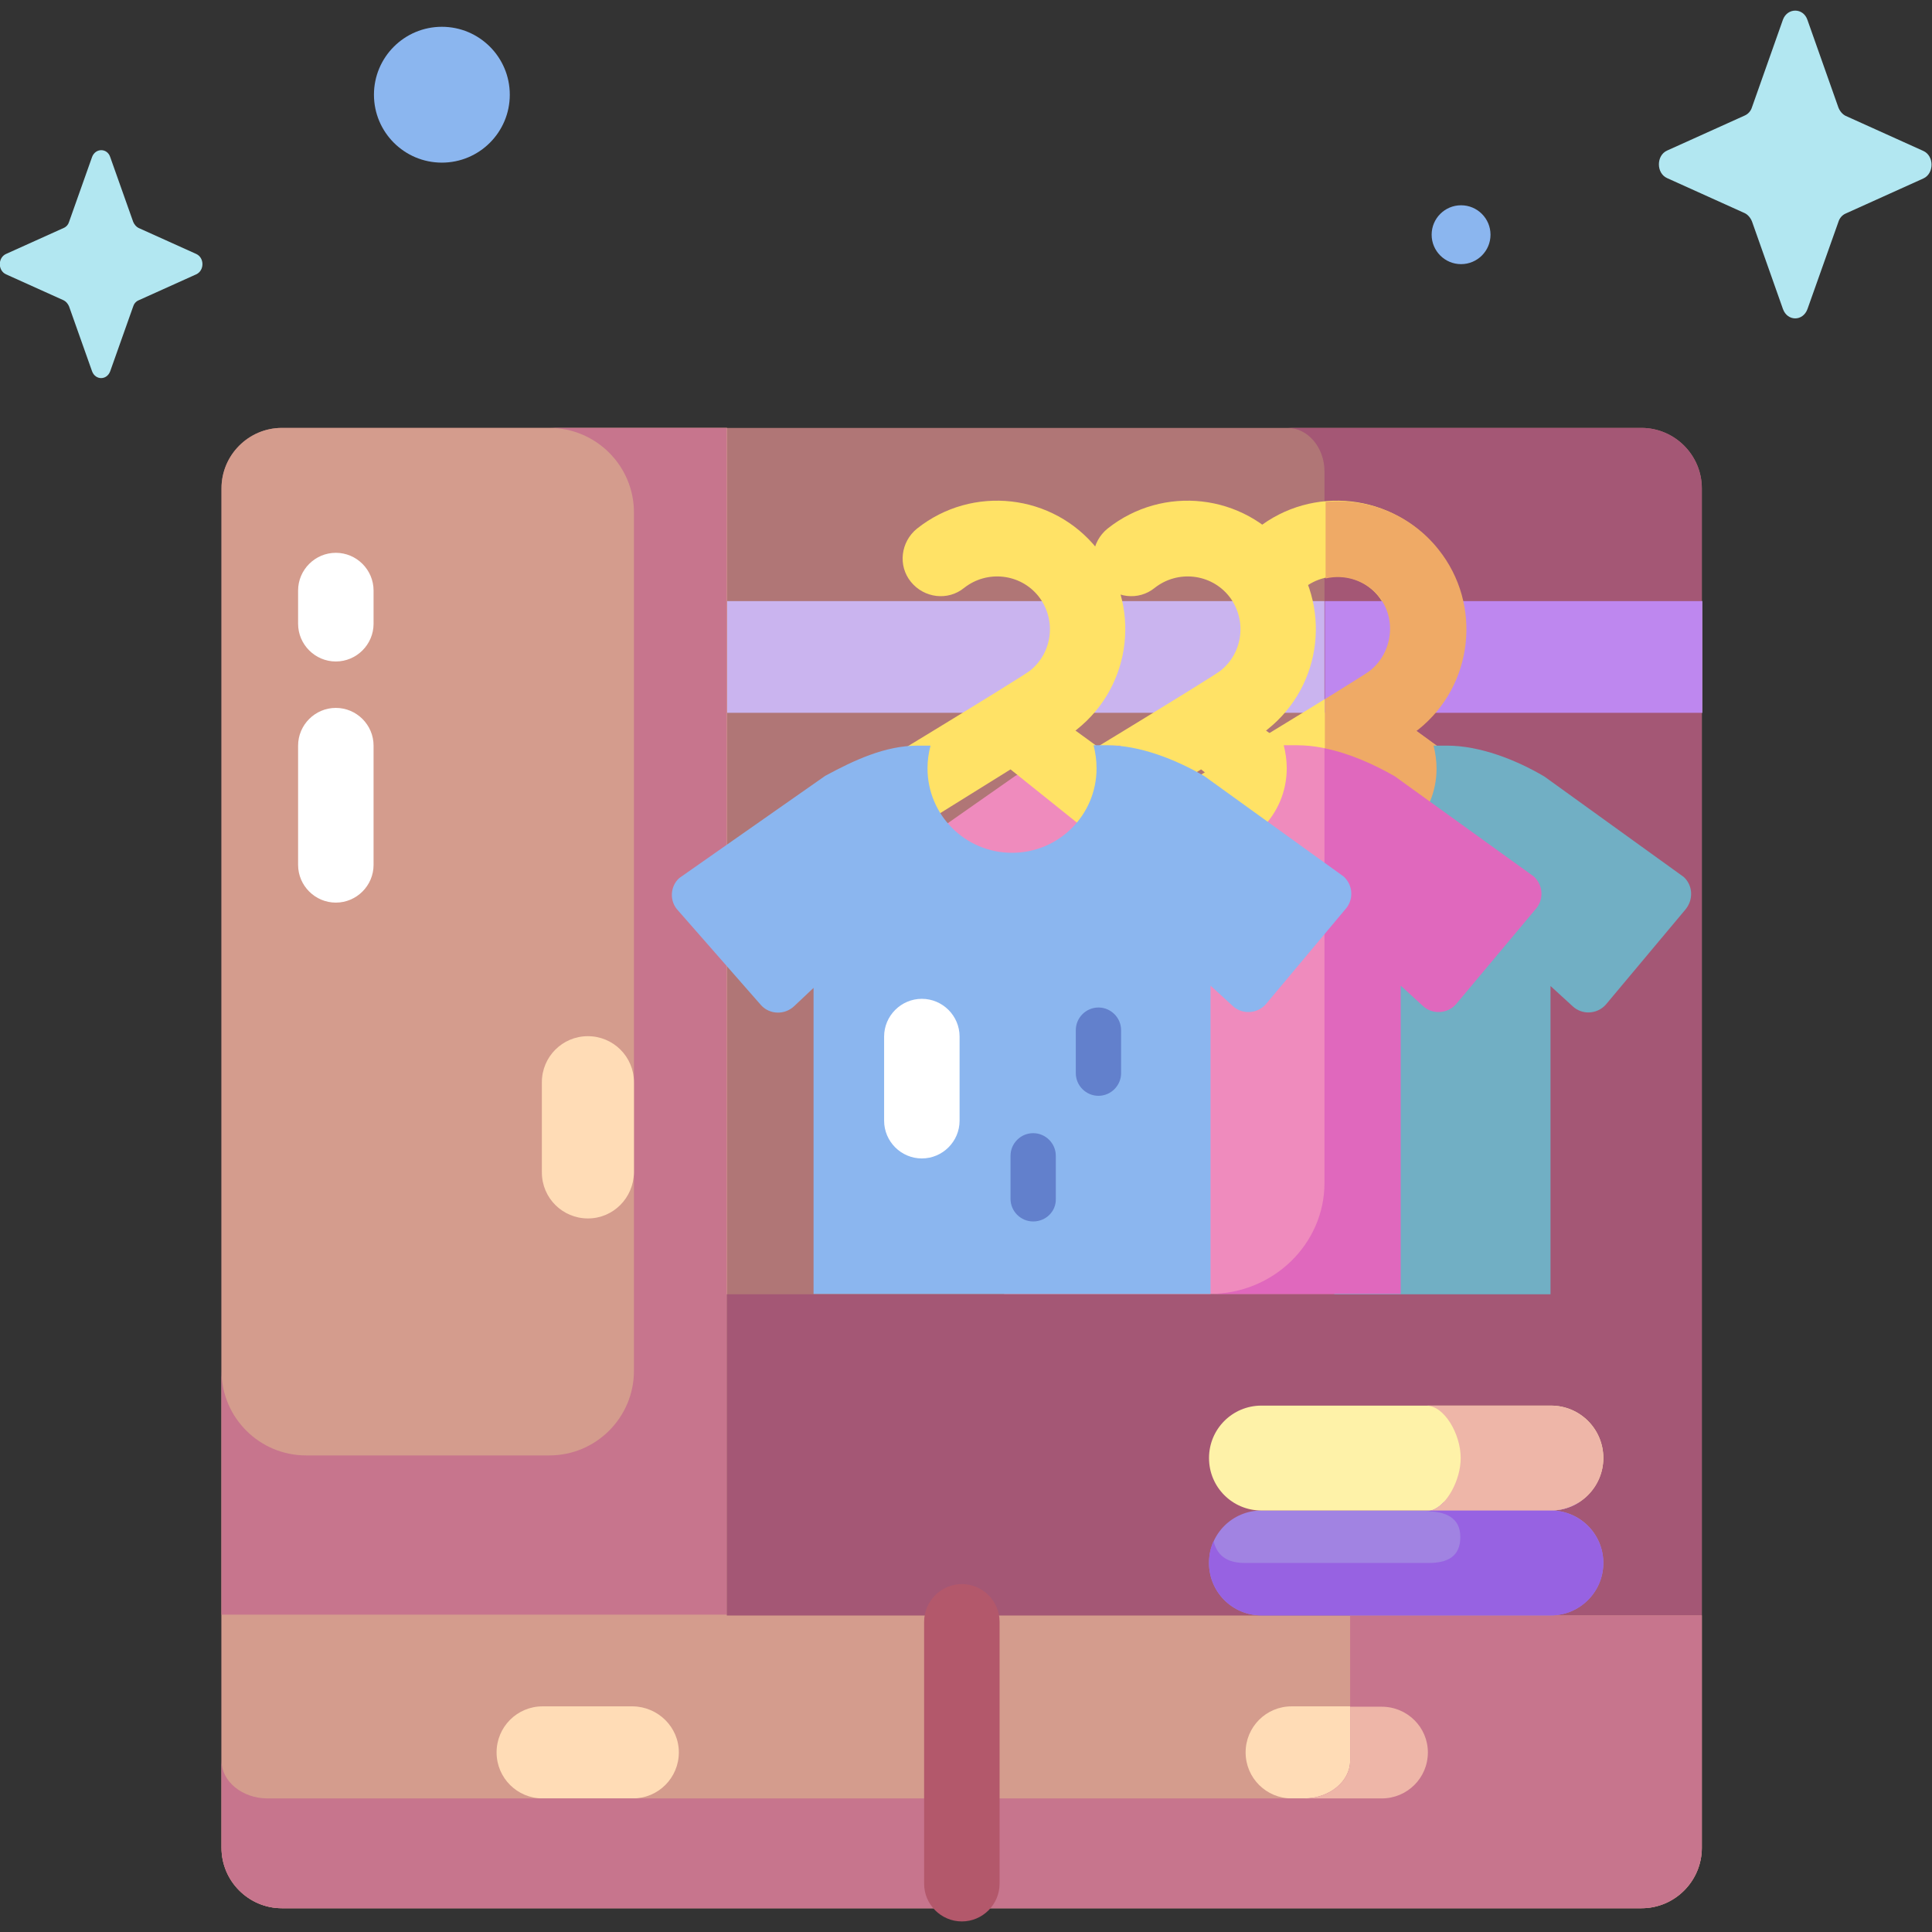 <svg width="196" height="196" viewBox="0 0 196 196" fill="none" xmlns="http://www.w3.org/2000/svg">
<rect x="0" y="0" width="196" height="196" fill="#333333" stroke="none"/>
<g clip-path="url(#clip0)">
<path d="M166.562 193.588H28.596C25.227 193.588 22.471 190.832 22.471 187.463V49.536C22.471 46.167 25.227 43.411 28.596 43.411H166.524C169.892 43.411 172.649 46.167 172.649 49.536V187.463C172.649 190.832 169.931 193.588 166.562 193.588Z" fill="#B07676"/>
<path d="M73.768 163.882V43.411H28.596C25.227 43.411 22.471 46.167 22.471 49.536V187.463C22.471 190.832 25.227 193.588 28.596 193.588H166.524C169.892 193.588 172.649 190.832 172.649 187.463V163.882H73.768Z" fill="#D49C8D"/>
<path d="M55.738 43.411C60.446 43.411 64.313 47.239 64.313 51.986V139.076C64.313 143.784 60.484 147.651 55.738 147.651H31.046C26.338 147.651 22.471 143.823 22.471 139.076V163.805H73.73V43.411H55.738Z" fill="#C7758D"/>
<path d="M73.768 60.982H172.687V72.313H73.768V60.982Z" fill="#CAB4EF"/>
<path d="M59.642 123.61C57.078 123.61 54.972 121.543 54.972 118.94V109.791C54.972 107.226 57.039 105.12 59.642 105.12C62.207 105.12 64.313 107.188 64.313 109.791V118.94C64.275 121.543 62.207 123.61 59.642 123.61Z" fill="#FFDCB6"/>
<path d="M172.649 163.882V49.536C172.649 46.167 169.892 43.411 166.524 43.411H130.616C132.683 43.411 134.367 45.402 134.367 47.813V120.05C134.367 126.252 129.161 131.305 122.73 131.305H73.73V163.882H172.649Z" fill="#A45775"/>
<path d="M119.438 80.046C119.438 80.046 138.042 68.791 138.999 68.026C141.296 66.188 141.679 62.819 139.842 60.484C138.004 58.188 134.635 57.805 132.3 59.642C130.654 60.982 128.242 60.676 126.903 59.03C125.563 57.384 125.869 54.972 127.515 53.632C133.142 49.153 141.335 50.072 145.813 55.699C150.292 61.327 149.374 69.519 143.746 73.998C143.708 74.036 143.67 74.074 143.593 74.112L151.747 80.046C153.47 81.309 153.853 83.683 152.589 85.406C151.824 86.439 150.675 86.975 149.488 86.975C148.723 86.975 147.919 86.745 147.23 86.248L137.009 78.055L123.84 86.248C122.117 87.511 119.744 87.128 118.481 85.406C117.332 83.683 117.715 81.309 119.438 80.046Z" fill="#FFE266"/>
<path d="M104.278 80.046C104.278 80.046 122.883 68.791 123.84 68.026C126.137 66.188 126.519 62.819 124.682 60.484C122.844 58.188 119.476 57.805 117.141 59.642C115.494 60.982 113.083 60.676 111.743 59.03C110.403 57.384 110.709 54.972 112.355 53.632C117.983 49.153 126.175 50.072 130.654 55.699C135.133 61.327 134.214 69.519 128.587 73.998C128.548 74.036 128.51 74.074 128.434 74.112L136.587 80.046C138.31 81.309 138.693 83.683 137.43 85.406C136.664 86.439 135.516 86.975 134.329 86.975C133.563 86.975 132.759 86.745 132.07 86.248L121.849 78.055L108.68 86.248C106.958 87.511 104.584 87.128 103.321 85.406C102.173 83.683 102.555 81.309 104.278 80.046Z" fill="#FFE266"/>
<path d="M88.2 89.081L103.015 78.706C105.924 77.137 109.064 75.644 112.394 75.644H113.696C113.504 76.371 113.389 77.137 113.389 77.941C113.389 82.688 117.217 86.516 121.964 86.516C126.711 86.516 130.539 82.688 130.539 77.941C130.539 77.137 130.424 76.333 130.233 75.606H131.611C134.903 75.606 138.54 77.022 141.488 78.745L155.614 88.927C156.571 89.808 156.647 91.301 155.767 92.258L147.689 101.905C146.809 102.862 145.316 102.938 144.359 102.058L142.1 99.991V131.266H101.867V100.22L99.876 102.096C98.919 102.977 97.426 102.938 96.546 101.981L88.124 92.373C87.205 91.454 87.281 89.961 88.2 89.081Z" fill="#EF8BBD"/>
<path d="M134.406 60.982H172.687V72.313H134.406V60.982Z" fill="#BE87EF"/>
<path d="M139 68.026C138.732 68.255 136.856 69.404 134.406 70.935V79.778L137.124 78.094L147.345 86.286C148.034 86.784 148.8 87.013 149.603 87.013C150.79 87.013 151.977 86.477 152.704 85.444C153.967 83.721 153.585 81.348 151.862 80.084L143.708 74.151C143.746 74.112 143.785 74.074 143.861 74.036C149.489 69.557 150.407 61.327 145.928 55.737C143.096 52.177 138.732 50.493 134.482 50.914V58.685C136.435 58.226 138.578 58.877 139.918 60.561C141.679 62.781 141.296 66.188 139 68.026Z" fill="#EFAA66"/>
<path d="M170.811 88.966L156.685 78.783C153.776 77.06 150.101 75.644 146.809 75.644H145.431C145.622 76.371 145.737 77.175 145.737 77.979C145.737 82.726 141.909 86.554 137.162 86.554C136.55 86.554 135.937 86.477 135.363 86.362V131.305H157.298V100.029L159.557 102.096C160.514 102.977 162.007 102.9 162.887 101.943L170.964 92.296C171.807 91.301 171.768 89.846 170.811 88.966Z" fill="#71AFC4"/>
<path d="M142.1 99.991L144.359 102.058C145.316 102.938 146.809 102.862 147.689 101.905L155.766 92.258C156.647 91.301 156.57 89.808 155.613 88.927L141.488 78.745C139.344 77.519 136.855 76.409 134.367 75.912V120.012C134.367 126.213 129.161 131.266 122.73 131.266H101.828H142.1V99.991Z" fill="#E068BD"/>
<path d="M84.946 80.046C84.946 80.046 103.551 68.791 104.508 68.026C106.805 66.188 107.188 62.819 105.35 60.484C103.513 58.188 100.144 57.805 97.809 59.642C96.163 60.982 93.751 60.676 92.411 59.03C91.071 57.384 91.377 54.972 93.024 53.632C98.651 49.153 106.843 50.072 111.322 55.699C115.801 61.327 114.882 69.519 109.255 73.998C109.217 74.036 109.178 74.074 109.102 74.112L117.256 80.046C118.978 81.309 119.361 83.683 118.098 85.406C117.332 86.439 116.184 86.975 114.997 86.975C114.231 86.975 113.427 86.745 112.738 86.248L102.517 78.055L89.349 86.248C87.626 87.511 85.252 87.128 83.989 85.406C82.879 83.683 83.262 81.309 84.946 80.046Z" fill="#FFE266"/>
<path d="M68.906 89.081L83.721 78.706C86.631 77.137 89.77 75.644 93.1 75.644H94.402C94.21 76.371 94.095 77.137 94.095 77.941C94.095 82.688 97.924 86.516 102.67 86.516C107.417 86.516 111.245 82.688 111.245 77.941C111.245 77.137 111.131 76.333 110.939 75.606H112.317C115.609 75.606 119.246 77.022 122.194 78.745L136.32 88.927C137.277 89.808 137.353 91.301 136.473 92.258L128.395 101.905C127.515 102.862 126.022 102.938 125.065 102.058L122.806 99.991V131.266H82.534V100.22L80.544 102.096C79.587 102.977 78.094 102.938 77.213 101.981L68.791 92.373C67.911 91.454 67.949 89.961 68.906 89.081Z" fill="#8BB6EF"/>
<path d="M68.868 177.778C68.868 180.343 66.801 182.448 64.198 182.448H55.049C52.484 182.448 50.378 180.381 50.378 177.778C50.378 175.213 52.446 173.108 55.049 173.108H64.198C66.763 173.146 68.868 175.213 68.868 177.778Z" fill="#FFDCB6"/>
<path d="M144.857 177.778C144.857 180.343 142.789 182.448 140.186 182.448H131.037C128.472 182.448 126.367 180.381 126.367 177.778C126.367 175.213 128.434 173.108 131.037 173.108H140.186C142.751 173.146 144.857 175.213 144.857 177.778Z" fill="#FFDCB6"/>
<path d="M136.97 163.882V178.62C136.97 180.726 134.865 182.448 132.3 182.448H27.142C24.577 182.448 22.471 180.726 22.471 178.62V187.463C22.471 190.832 25.227 193.588 28.596 193.588H166.524C169.892 193.588 172.649 190.832 172.649 187.463V163.882H136.97Z" fill="#C7758D"/>
<path d="M140.186 173.146H136.971V178.62C136.971 180.726 134.865 182.448 132.3 182.448H140.186C142.751 182.448 144.857 180.381 144.857 177.778C144.857 175.213 142.751 173.146 140.186 173.146Z" fill="#EEB6A8"/>
<path d="M157.336 163.882H127.974C125.027 163.882 122.653 161.509 122.653 158.561C122.653 155.613 125.027 153.24 127.974 153.24H157.336C160.284 153.24 162.657 155.613 162.657 158.561C162.657 161.509 160.246 163.882 157.336 163.882Z" fill="#A183E2"/>
<path d="M157.336 153.24H127.974C125.027 153.24 122.653 150.866 122.653 147.919C122.653 144.971 125.027 142.598 127.974 142.598H157.336C160.284 142.598 162.657 144.971 162.657 147.919C162.657 150.828 160.246 153.24 157.336 153.24Z" fill="#FEF2A8"/>
<path d="M157.336 153.24C158.408 153.24 159.403 152.934 160.207 152.398H146.464C145.928 152.972 145.316 153.316 144.665 153.316C146.541 153.316 148.149 153.891 148.149 155.92C148.149 157.948 146.809 158.561 144.933 158.561H126.29C124.797 158.561 123.534 158.063 123.113 156.341C122.692 157.259 122.653 158.102 122.653 158.561C122.653 161.509 125.027 163.882 127.974 163.882H157.336C160.284 163.882 162.657 161.509 162.657 158.561C162.657 155.613 160.246 153.24 157.336 153.24Z" fill="#9762E2"/>
<path d="M148.187 147.919C148.187 150.101 146.809 152.78 145.163 153.24H157.336C160.284 153.24 162.657 150.866 162.657 147.919C162.657 144.971 160.284 142.598 157.336 142.598H144.665C146.503 142.559 148.187 145.469 148.187 147.919Z" fill="#EEB6A8"/>
<path d="M97.579 194.928C95.474 194.928 93.751 193.205 93.751 191.1V164.533C93.751 162.427 95.474 160.705 97.579 160.705C99.685 160.705 101.407 162.427 101.407 164.533V191.1C101.407 193.205 99.685 194.928 97.579 194.928Z" fill="#B3586B"/>
<path d="M34.07 91.569C31.965 91.569 30.242 89.846 30.242 87.741V75.644C30.242 73.538 31.965 71.816 34.07 71.816C36.176 71.816 37.898 73.538 37.898 75.644V87.741C37.898 89.846 36.176 91.569 34.07 91.569Z" fill="white"/>
<path d="M34.07 67.107C31.965 67.107 30.242 65.384 30.242 63.279V59.91C30.242 57.805 31.965 56.082 34.07 56.082C36.176 56.082 37.898 57.805 37.898 59.91V63.279C37.898 65.384 36.176 67.107 34.07 67.107Z" fill="white"/>
<path d="M93.521 117.523C91.415 117.523 89.693 115.801 89.693 113.695V105.159C89.693 103.053 91.415 101.33 93.521 101.33C95.626 101.33 97.349 103.053 97.349 105.159V113.695C97.349 115.801 95.626 117.523 93.521 117.523Z" fill="white"/>
<path d="M104.814 123.916C103.551 123.916 102.517 122.883 102.517 121.62V117.255C102.517 115.992 103.551 114.959 104.814 114.959C106.077 114.959 107.111 115.992 107.111 117.255V121.62C107.149 122.883 106.116 123.916 104.814 123.916Z" fill="#6280CC"/>
<path d="M111.437 111.169C110.174 111.169 109.14 110.135 109.14 108.872V104.508C109.14 103.245 110.174 102.211 111.437 102.211C112.7 102.211 113.734 103.245 113.734 104.508V108.872C113.734 110.135 112.7 111.169 111.437 111.169Z" fill="#6280CC"/>
<path d="M183.367 2.029L186.506 10.91C186.659 11.293 186.927 11.599 187.234 11.752L195.12 15.312C196.23 15.81 196.23 17.609 195.12 18.107L187.234 21.667C186.889 21.82 186.621 22.127 186.506 22.509L183.367 31.352C182.908 32.616 181.338 32.616 180.879 31.352L177.74 22.471C177.587 22.088 177.319 21.782 177.013 21.629L169.127 18.069C168.016 17.571 168.016 15.772 169.127 15.274L177.013 11.714C177.357 11.561 177.625 11.255 177.74 10.872L180.879 1.991C181.338 0.766 182.946 0.766 183.367 2.029Z" fill="#B2E7F1"/>
<path d="M11.178 15.925L13.513 22.509C13.628 22.777 13.82 23.007 14.049 23.122L19.906 25.763C20.748 26.146 20.748 27.448 19.906 27.831L14.049 30.472C13.781 30.587 13.59 30.816 13.513 31.084L11.178 37.669C10.834 38.587 9.685 38.587 9.341 37.669L7.006 31.084C6.891 30.816 6.699 30.587 6.47 30.472L0.613 27.831C-0.23 27.448 -0.23 26.146 0.613 25.763L6.47 23.122C6.738 23.007 6.929 22.777 7.006 22.509L9.341 15.925C9.685 15.006 10.872 15.006 11.178 15.925Z" fill="#B2E7F1"/>
<path d="M44.828 16.499C48.633 16.499 51.718 13.414 51.718 9.609C51.718 5.803 48.633 2.718 44.828 2.718C41.022 2.718 37.937 5.803 37.937 9.609C37.937 13.414 41.022 16.499 44.828 16.499Z" fill="#8BB6EF"/>
<path d="M148.225 26.797C149.874 26.797 151.211 25.46 151.211 23.811C151.211 22.162 149.874 20.825 148.225 20.825C146.576 20.825 145.239 22.162 145.239 23.811C145.239 25.46 146.576 26.797 148.225 26.797Z" fill="#8BB6EF"/>
</g>
<defs>
<clipPath id="clip0">
<rect width="196" height="196" fill="white"/>
</clipPath>
</defs>
</svg>
